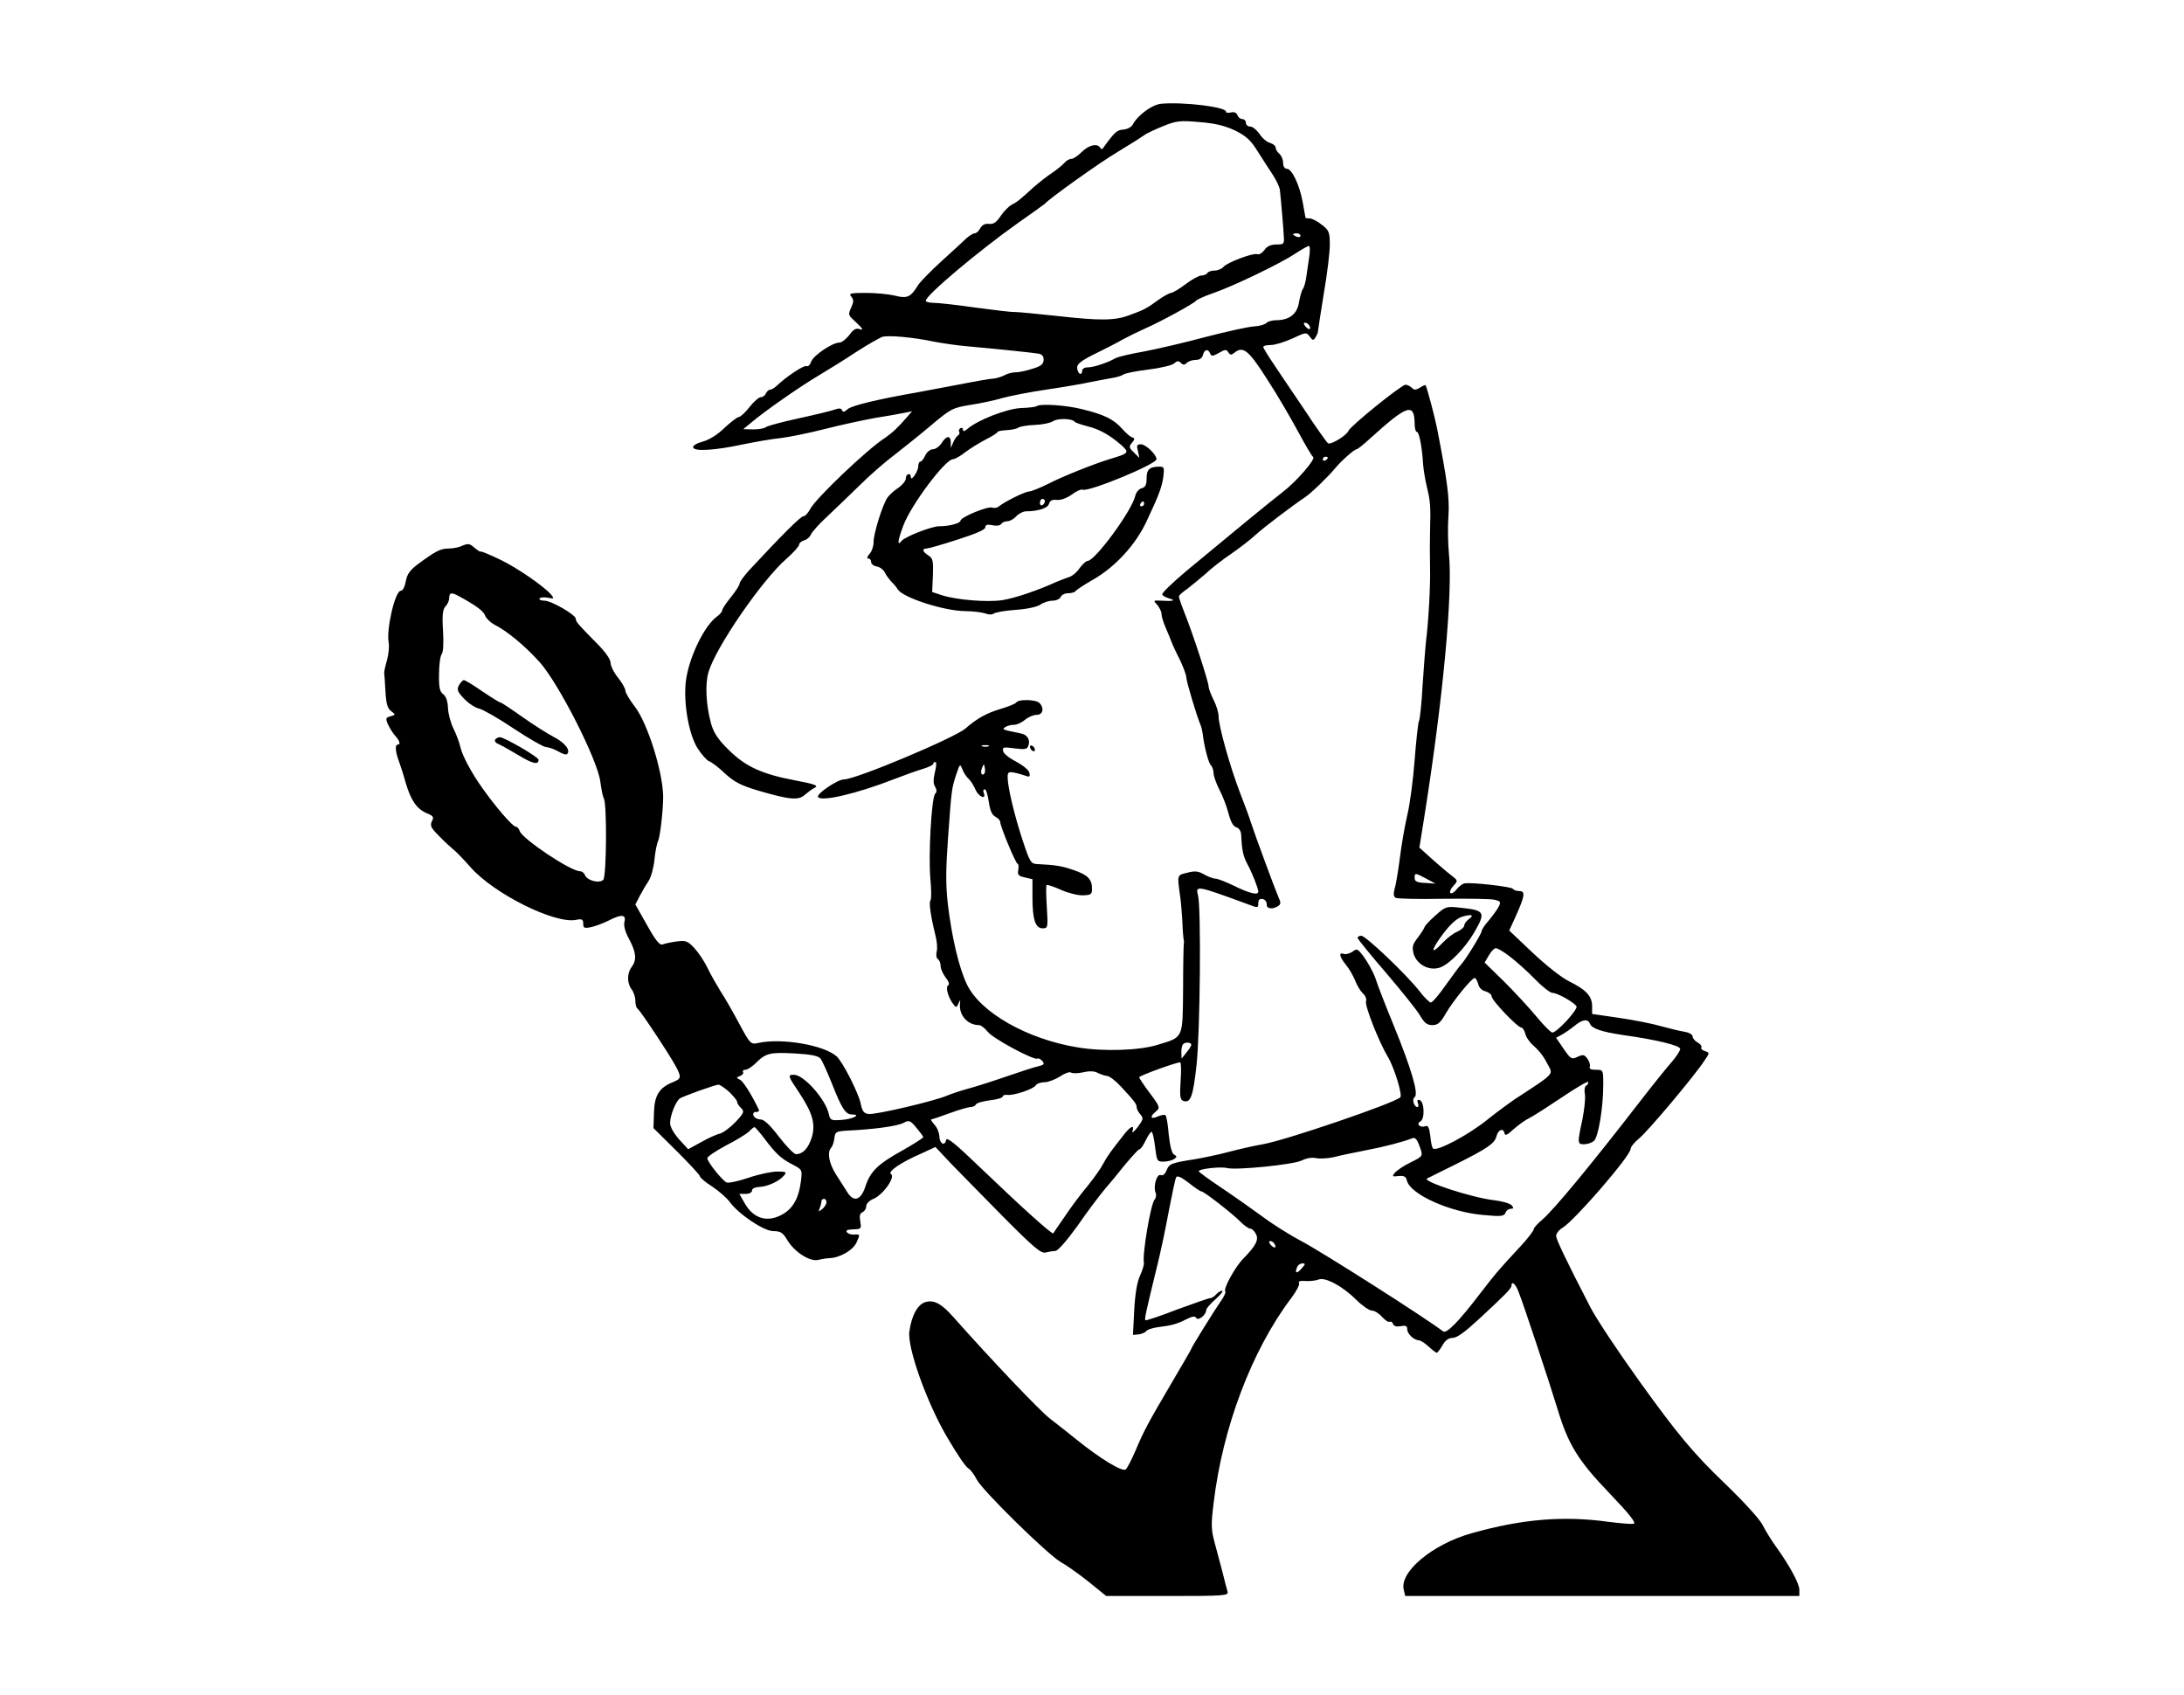 <?xml version="1.0" standalone="no"?>
<!DOCTYPE svg PUBLIC "-//W3C//DTD SVG 20010904//EN"
 "http://www.w3.org/TR/2001/REC-SVG-20010904/DTD/svg10.dtd">
<svg version="1.0" xmlns="http://www.w3.org/2000/svg"
 width="880pt" height="683pt" viewBox="0 0 880 683"
 preserveAspectRatio="xMidYMid meet">

<g transform="translate(0,683) scale(0.1,-0.1)"
fill="#000000" stroke="none">
<path d="M4679 6412 c-36 -3 -94 -45 -115 -84 -5 -10 -22 -19 -38 -20 -26 -2
-34 -9 -84 -78 -2 -2 -6 0 -10 6 -12 18 -46 9 -74 -19 -15 -15 -33 -27 -41
-27 -8 0 -21 -7 -28 -16 -8 -9 -30 -27 -49 -40 -19 -12 -53 -39 -75 -58 -58
-53 -67 -60 -89 -71 -11 -6 -31 -26 -44 -45 -17 -26 -29 -34 -47 -32 -16 2
-27 -4 -35 -17 -6 -12 -16 -21 -23 -21 -6 0 -20 -9 -32 -19 -11 -11 -56 -52
-100 -92 -44 -40 -87 -84 -96 -98 -29 -48 -44 -55 -93 -42 -25 6 -77 11 -117
11 -63 0 -70 -2 -59 -15 10 -12 10 -21 1 -41 -15 -34 -15 -32 22 -66 24 -23
27 -29 11 -24 -15 5 -26 -1 -42 -24 -13 -16 -30 -30 -39 -30 -29 0 -104 -51
-114 -76 -5 -14 -13 -22 -19 -19 -9 6 -83 -43 -121 -80 -9 -8 -20 -15 -26 -15
-6 0 -13 -7 -17 -15 -3 -8 -12 -15 -20 -15 -8 0 -29 -18 -46 -40 -17 -22 -37
-40 -43 -40 -6 0 -32 -20 -57 -43 -27 -27 -62 -49 -88 -56 -26 -7 -42 -17 -39
-24 6 -17 91 -11 202 13 50 10 117 22 150 25 33 4 114 20 180 37 66 17 156 36
200 44 44 7 96 16 115 20 l35 7 -20 -23 c-37 -43 -61 -65 -89 -84 -73 -47
-279 -244 -301 -286 -9 -17 -21 -30 -28 -30 -11 0 -86 -75 -218 -217 -21 -23
-39 -48 -39 -54 0 -7 -16 -31 -35 -55 -19 -23 -35 -47 -35 -53 0 -5 -9 -16
-20 -24 -53 -37 -117 -172 -127 -266 -9 -88 13 -211 48 -266 16 -25 37 -48 46
-52 10 -3 39 -25 64 -49 37 -34 64 -48 130 -68 130 -38 166 -42 192 -18 12 10
30 24 41 29 14 8 -1 14 -75 28 -139 26 -204 56 -272 123 -44 43 -61 69 -72
107 -20 74 -25 159 -10 208 30 101 217 372 314 456 28 25 51 50 51 57 0 6 9
14 20 17 11 3 23 13 27 23 4 10 34 44 67 74 32 30 91 87 130 125 39 39 101 93
137 120 36 28 104 82 150 121 81 68 87 71 160 83 41 6 100 19 130 28 30 8 110
24 179 34 69 10 148 24 175 30 28 5 66 13 85 16 19 3 40 9 46 14 6 5 51 14
100 20 49 6 96 17 105 25 12 11 18 11 27 2 9 -9 15 -9 24 0 7 7 23 12 36 12
15 0 26 7 29 20 6 23 21 26 29 6 5 -12 10 -12 35 2 25 15 31 15 38 3 8 -12 12
-12 25 -2 35 29 58 9 133 -109 41 -63 96 -158 124 -210 28 -52 55 -98 60 -101
12 -7 -66 -98 -121 -140 -47 -36 -227 -184 -393 -322 -53 -45 -96 -86 -94 -92
2 -5 14 -12 28 -16 29 -8 17 -12 -31 -9 -34 2 -34 1 -17 -17 9 -11 17 -27 17
-36 0 -9 7 -33 16 -54 9 -21 20 -47 24 -58 4 -11 19 -44 34 -73 14 -30 26 -61
26 -71 0 -15 41 -153 57 -191 4 -8 7 -24 9 -35 5 -49 23 -118 33 -128 6 -6 11
-21 11 -33 0 -11 11 -41 23 -65 13 -24 30 -68 37 -96 9 -34 19 -53 32 -56 10
-3 18 -15 19 -29 3 -64 8 -87 25 -119 19 -35 44 -98 44 -111 0 -16 -36 -7 -95
22 -33 16 -68 30 -77 30 -9 0 -30 8 -46 17 -24 14 -38 15 -68 7 -42 -10 -41
-7 -29 -94 3 -19 7 -64 9 -100 1 -36 4 -69 5 -75 2 -5 2 -12 1 -15 -1 -3 -3
-85 -3 -183 -2 -205 3 -194 -105 -227 -72 -22 -215 -27 -318 -10 -205 33 -394
141 -448 254 -33 69 -61 191 -77 324 -9 80 -8 141 1 268 14 193 14 196 33 254
15 44 15 44 25 20 5 -14 17 -31 25 -38 8 -7 20 -26 27 -42 12 -30 45 -44 34
-15 -4 8 -2 15 4 15 5 0 12 -22 16 -50 5 -35 13 -53 26 -60 11 -6 20 -15 20
-21 0 -18 63 -169 70 -169 4 0 5 -11 3 -24 -4 -20 0 -25 26 -31 l31 -7 0 -73
c0 -90 12 -125 41 -125 21 0 22 3 17 84 -3 47 -4 87 -1 90 3 3 29 -6 58 -19
29 -13 69 -23 89 -22 32 1 36 4 36 27 0 38 -18 56 -75 75 -46 16 -69 20 -147
24 -24 1 -29 9 -57 94 -32 96 -61 215 -61 256 0 20 4 23 28 18 15 -3 35 -9 46
-13 14 -5 17 -3 14 12 -2 11 -25 30 -53 45 -27 14 -52 33 -53 43 -4 16 1 17
46 11 40 -5 50 -4 55 9 10 24 -3 46 -29 51 -78 16 -78 16 -63 26 7 5 23 9 35
9 12 0 31 9 44 20 13 11 34 20 47 20 25 0 32 27 11 48 -14 14 -84 16 -93 2 -3
-5 -32 -17 -63 -26 -57 -17 -95 -38 -142 -79 -42 -37 -441 -205 -489 -205 -26
0 -113 -59 -105 -71 12 -20 155 13 304 71 41 16 94 35 118 42 23 7 42 16 42
20 0 5 4 8 9 8 5 0 4 -18 -2 -41 -7 -30 -7 -47 1 -59 7 -12 7 -21 0 -28 -15
-15 -28 -254 -19 -346 4 -42 4 -79 0 -84 -7 -7 1 -63 20 -140 6 -23 9 -53 5
-66 -3 -13 -1 -27 5 -30 6 -4 11 -16 11 -28 0 -11 9 -31 20 -46 13 -16 17 -28
10 -32 -12 -7 2 -53 23 -78 9 -12 12 -11 19 5 7 17 8 16 6 -2 -4 -46 31 -85
77 -85 7 0 23 -12 35 -27 22 -28 187 -116 200 -108 4 3 13 -2 20 -10 10 -12 7
-15 -17 -21 -15 -3 -73 -22 -128 -41 -55 -19 -124 -41 -154 -49 -30 -8 -68
-21 -85 -28 -50 -22 -290 -78 -316 -74 -19 2 -26 11 -32 42 -10 45 -72 167
-97 190 -51 46 -223 75 -316 54 -30 -6 -32 -5 -75 75 -24 45 -58 105 -76 132
-17 28 -42 71 -53 95 -12 25 -35 60 -52 79 -28 30 -35 33 -73 28 -23 -3 -49
-9 -57 -12 -11 -4 -28 17 -62 78 l-47 83 18 35 c10 19 26 46 36 61 9 14 20 53
23 85 3 32 10 66 15 76 8 16 21 133 20 182 -3 102 -64 293 -114 358 -21 27
-38 56 -38 64 0 8 -13 32 -30 53 -17 21 -30 48 -30 60 0 14 -21 44 -56 79 -76
77 -84 86 -84 98 0 16 -99 73 -126 73 -14 0 -23 4 -20 9 3 4 18 6 33 3 25 -5
27 -4 14 12 -28 33 -136 108 -207 142 -40 19 -75 34 -78 32 -2 -2 -13 6 -25
16 -18 16 -25 17 -47 8 -13 -7 -39 -12 -57 -12 -32 0 -52 -10 -126 -65 -30
-23 -41 -39 -46 -67 -4 -22 -12 -38 -20 -38 -23 0 -59 -155 -49 -208 3 -16 0
-48 -7 -73 -7 -24 -12 -47 -11 -51 1 -4 3 -36 5 -73 3 -50 8 -69 23 -80 19
-14 18 -15 -3 -21 -19 -5 -20 -9 -10 -32 7 -15 20 -36 29 -46 19 -21 23 -36
10 -36 -11 0 -9 -29 5 -66 6 -16 19 -56 28 -89 21 -71 45 -105 86 -122 26 -11
28 -15 19 -32 -8 -17 -4 -26 28 -58 20 -21 46 -45 57 -54 11 -8 43 -41 70 -72
95 -108 340 -230 426 -213 24 5 29 2 29 -15 0 -18 4 -20 33 -14 17 4 49 16 69
26 52 27 72 25 64 -5 -4 -15 3 -40 19 -70 29 -54 31 -84 10 -112 -19 -25 -19
-65 0 -90 8 -10 15 -31 15 -46 0 -15 4 -29 9 -32 11 -7 132 -190 155 -234 22
-42 21 -48 -13 -62 -55 -22 -74 -53 -76 -122 l-2 -63 94 -93 c51 -51 93 -96
93 -101 0 -5 22 -24 49 -41 27 -18 58 -45 70 -61 38 -52 139 -119 177 -119 29
0 38 -6 55 -34 29 -50 92 -90 126 -82 16 4 35 7 43 7 43 1 96 31 111 63 15 33
15 34 -10 32 -26 -1 -43 18 -18 20 6 0 20 2 31 2 15 2 17 7 12 32 -4 22 -1 32
9 36 8 4 15 14 15 24 0 10 12 23 29 30 39 16 90 88 71 100 -15 9 39 47 125 84
l54 25 63 -67 c35 -36 130 -133 211 -215 123 -124 152 -148 170 -143 12 3 30
6 39 6 10 0 46 41 90 102 39 57 88 121 107 144 20 23 58 69 85 103 28 33 53
61 57 61 5 0 16 16 25 35 9 19 20 35 24 35 4 0 10 -27 14 -60 7 -57 8 -60 34
-60 15 0 34 5 42 10 13 9 13 11 0 19 -9 6 -16 35 -21 81 -3 39 -9 73 -13 77
-3 3 -17 1 -31 -5 -28 -13 -34 -2 -10 18 21 17 20 20 -25 80 -22 29 -40 57
-40 60 0 6 148 60 165 60 4 0 5 -33 2 -74 -4 -61 -2 -76 10 -81 30 -11 40 16
54 143 15 137 19 638 6 685 -11 41 -6 40 201 -36 41 -16 42 -15 42 4 0 14 5
19 18 17 9 -2 16 -11 16 -21 -2 -18 22 -22 45 -8 12 8 13 14 2 37 -12 27 -96
254 -112 304 -4 14 -23 66 -43 117 -41 107 -86 269 -86 307 0 15 -9 44 -20 66
-11 22 -20 46 -20 53 0 19 -63 212 -95 292 -14 35 -25 67 -25 72 0 4 15 18 33
30 17 13 50 40 73 60 22 21 69 58 105 82 35 24 80 59 99 77 32 29 138 110 200
152 25 17 92 82 121 117 24 29 76 75 85 75 4 0 28 19 54 43 150 136 179 146
180 60 0 -18 4 -33 9 -33 9 0 21 -61 25 -130 2 -25 9 -67 16 -95 13 -54 15
-75 12 -175 -1 -36 -1 -101 0 -145 2 -73 -6 -219 -17 -305 -2 -19 -8 -96 -13
-170 -4 -75 -11 -141 -15 -146 -3 -6 -11 -76 -17 -155 -6 -79 -19 -180 -30
-224 -10 -44 -24 -123 -30 -175 -7 -52 -16 -107 -21 -122 -5 -18 -4 -30 4 -35
6 -4 93 -6 192 -4 99 1 192 0 207 -4 25 -6 26 -9 16 -29 -6 -11 -24 -36 -39
-54 -16 -18 -29 -37 -29 -43 0 -10 -63 -113 -83 -135 -7 -7 -34 -44 -62 -83
-27 -39 -54 -70 -60 -70 -5 0 -26 20 -45 45 -51 66 -217 224 -235 224 -8 0
-15 -4 -15 -8 0 -5 52 -69 116 -143 63 -74 125 -151 136 -171 17 -29 28 -38
49 -38 22 0 33 9 55 48 30 51 104 142 116 142 4 0 10 -11 14 -24 3 -15 15 -27
30 -30 13 -4 24 -13 24 -20 0 -16 105 -126 120 -126 5 0 12 -11 16 -25 3 -14
18 -35 33 -48 27 -24 42 -45 63 -86 11 -21 9 -26 -17 -48 -17 -13 -57 -40 -90
-61 -33 -20 -96 -66 -141 -102 -76 -62 -206 -131 -220 -117 -4 3 -9 26 -11 51
-4 32 -9 43 -19 39 -21 -8 -40 8 -21 19 19 10 16 80 -3 86 -9 3 -11 -1 -7 -12
4 -9 2 -16 -2 -16 -14 0 -23 33 -11 40 17 11 -13 114 -85 290 -35 85 -66 166
-70 180 -8 28 -40 86 -63 112 -13 15 -17 16 -34 3 -11 -7 -27 -11 -34 -8 -21
8 -17 -12 9 -44 13 -15 29 -44 37 -63 7 -19 21 -42 31 -52 11 -9 16 -23 13
-32 -6 -17 52 -164 88 -224 25 -41 60 -154 50 -163 -28 -25 -462 -173 -554
-189 -35 -6 -97 -20 -138 -31 -41 -11 -104 -24 -140 -30 -91 -14 -100 -18
-110 -45 -6 -14 -15 -22 -23 -18 -16 6 -31 -45 -21 -71 4 -8 2 -21 -4 -28 -16
-19 -50 -221 -43 -255 1 -8 -6 -30 -15 -50 -12 -25 -20 -71 -24 -139 l-5 -101
23 2 c13 2 27 8 30 13 4 6 25 13 47 16 56 7 78 13 115 32 24 12 35 14 40 5 8
-13 40 13 40 32 0 6 17 26 38 44 20 18 32 33 26 34 -6 0 -17 -7 -24 -15 -7 -8
-18 -15 -24 -15 -6 0 -66 -21 -134 -46 -67 -26 -124 -45 -127 -43 -4 5 1 29
45 209 16 63 38 169 50 235 13 66 25 125 29 132 4 8 20 1 50 -22 24 -19 47
-35 52 -35 10 0 127 -91 159 -124 14 -14 31 -26 38 -26 6 0 16 -9 22 -21 13
-23 1 -47 -50 -99 -33 -33 -83 -124 -73 -133 3 -3 -5 -21 -18 -39 -24 -34
-119 -187 -119 -192 0 -2 -37 -66 -82 -142 -94 -160 -108 -186 -144 -271 -15
-35 -32 -67 -38 -73 -14 -11 -104 44 -197 119 -31 25 -80 64 -109 86 -42 33
-230 230 -388 408 -47 53 -76 70 -110 62 -33 -7 -59 -53 -68 -119 -9 -64 68
-281 149 -421 45 -77 77 -124 90 -132 8 -4 22 -24 32 -43 23 -45 286 -303 340
-334 24 -13 74 -49 113 -80 l69 -56 247 0 c231 0 247 1 242 18 -3 9 -12 44
-20 77 -9 33 -23 87 -32 120 -14 52 -15 73 -4 160 36 303 153 613 311 823 22
29 37 57 33 63 -4 7 6 10 27 8 19 -1 42 2 52 6 26 11 97 -27 151 -81 24 -24
53 -44 63 -44 11 0 29 -11 41 -25 13 -14 26 -23 31 -20 5 2 11 -1 14 -9 3 -9
15 -12 31 -9 20 4 26 1 26 -12 0 -19 27 -44 47 -45 7 0 24 -11 39 -25 15 -14
30 -25 33 -25 3 0 14 14 23 30 12 21 25 30 42 30 16 0 49 24 102 73 108 100
134 126 134 137 0 21 16 8 28 -23 20 -49 128 -376 158 -475 43 -142 82 -206
209 -338 81 -85 109 -120 97 -123 -9 -2 -55 2 -102 8 -181 25 -348 11 -550
-46 -158 -44 -292 -156 -274 -228 l6 -25 794 0 794 0 0 25 c0 25 -40 99 -95
175 -18 25 -42 64 -53 86 -12 24 -78 96 -155 170 -124 119 -189 197 -342 410
-91 127 -174 252 -199 301 -98 190 -136 270 -136 284 0 9 12 25 28 34 52 34
272 289 272 316 0 8 16 28 36 44 36 30 218 246 261 311 22 32 22 33 3 39 -11
4 -18 10 -15 15 3 5 -4 14 -15 20 -11 6 -20 17 -20 24 0 8 -14 16 -32 19 -18
3 -60 13 -93 22 -33 10 -109 25 -170 34 l-110 16 0 31 c0 41 -25 67 -92 100
-31 15 -94 65 -148 116 l-94 89 26 57 c37 82 40 102 15 102 -12 0 -23 4 -26 9
-6 9 -168 27 -195 22 -8 -1 -22 -12 -32 -24 -9 -12 -21 -19 -25 -15 -4 5 1 17
12 29 19 21 19 21 -9 43 -15 11 -50 41 -78 66 l-50 45 20 125 c76 479 115 901
99 1060 -4 41 -5 109 -2 150 5 71 -4 141 -46 355 -9 46 -41 166 -46 173 -1 2
-11 -2 -23 -10 -16 -10 -23 -10 -33 0 -6 6 -18 12 -25 12 -16 0 -223 -167
-230 -186 -7 -18 -70 -57 -82 -50 -5 3 -49 65 -97 138 -49 72 -106 157 -126
187 -21 31 -38 59 -38 63 0 5 14 8 31 8 16 0 55 12 86 26 55 26 57 26 70 8 12
-16 15 -17 23 -4 5 8 10 18 10 23 0 4 11 74 24 155 14 81 25 171 24 200 0 47
-4 55 -33 77 -17 14 -39 25 -48 25 -10 0 -17 1 -17 3 0 2 -5 30 -11 62 -13 71
-44 135 -64 135 -9 0 -15 9 -15 24 0 13 -7 29 -15 36 -8 7 -15 18 -15 25 0 7
-10 15 -22 19 -13 3 -32 19 -43 36 -11 16 -28 30 -37 30 -10 0 -18 7 -18 15 0
8 -6 15 -14 15 -8 0 -17 7 -20 16 -4 10 -14 14 -26 11 -11 -3 -20 -2 -20 3 0
19 -171 40 -261 32z m298 -108 c44 -22 63 -39 90 -83 20 -31 47 -74 62 -96 14
-22 27 -49 28 -60 5 -45 15 -162 16 -190 2 -28 -1 -30 -30 -30 -22 0 -38 -7
-48 -22 -9 -12 -21 -20 -29 -17 -17 6 -121 -33 -136 -51 -7 -8 -23 -15 -36
-15 -12 0 -26 -4 -29 -10 -3 -5 -14 -10 -24 -10 -10 0 -39 -16 -64 -35 -25
-19 -52 -35 -59 -35 -7 -1 -31 -14 -53 -30 -42 -31 -56 -39 -115 -60 -58 -22
-119 -22 -281 -4 -85 9 -165 17 -179 17 -14 -1 -86 8 -161 18 -75 11 -151 19
-168 19 -17 0 -31 4 -31 8 0 22 213 201 371 313 57 40 106 75 109 78 19 22
221 166 295 210 50 30 97 60 105 66 8 7 43 23 77 37 55 22 69 23 148 16 62 -5
102 -15 142 -34z m263 -424 c0 -5 -7 -7 -15 -4 -8 4 -15 8 -15 10 0 2 7 4 15
4 8 0 15 -4 15 -10z m36 -80 c-3 -22 -9 -59 -12 -82 -3 -24 -10 -48 -15 -53
-4 -6 -11 -30 -15 -53 -7 -47 -39 -72 -92 -72 -15 0 -33 -5 -39 -11 -7 -7 -29
-13 -50 -14 -21 -1 -108 -20 -193 -42 -85 -23 -198 -49 -250 -59 -52 -9 -104
-21 -115 -27 -34 -19 -89 -37 -112 -37 -14 0 -23 -6 -23 -16 0 -8 -4 -12 -10
-9 -5 3 -10 15 -10 25 0 14 20 29 73 55 39 19 90 45 112 58 22 12 63 32 90 44
64 28 197 101 205 112 3 4 33 18 68 30 79 27 273 120 332 160 25 16 49 30 54
30 4 1 5 -17 2 -39z m-1 -281 c11 -17 -1 -21 -15 -4 -8 9 -8 15 -2 15 6 0 14
-5 17 -11z m-1514 -65 c37 -7 97 -16 135 -19 113 -10 267 -26 290 -30 14 -3
20 -12 19 -26 -1 -17 -12 -25 -46 -35 -24 -8 -54 -14 -67 -14 -13 0 -33 -5
-45 -12 -12 -6 -31 -12 -42 -13 -11 0 -74 -11 -140 -24 -66 -12 -142 -27 -170
-32 -161 -28 -262 -53 -279 -67 -13 -12 -20 -14 -23 -5 -3 8 -12 9 -26 4 -12
-5 -78 -21 -147 -36 -69 -15 -129 -31 -134 -36 -6 -5 -28 -9 -50 -9 l-41 1 35
29 c51 43 188 139 265 185 37 22 107 65 155 97 48 31 96 58 106 61 25 7 124
-2 205 -19z m1589 -468 c0 -3 -4 -8 -10 -11 -5 -3 -10 -1 -10 4 0 6 5 11 10
11 6 0 10 -2 10 -4z m-3499 -559 c68 -37 99 -60 104 -78 4 -10 20 -26 36 -35
52 -26 122 -84 182 -150 76 -83 236 -397 246 -484 4 -30 10 -60 14 -67 13 -21
11 -311 -2 -327 -15 -17 -66 -4 -75 20 -3 8 -12 14 -19 14 -38 0 -232 130
-243 162 -3 10 -11 18 -17 18 -11 0 -80 79 -132 153 -44 61 -82 132 -90 167
-4 19 -17 53 -28 75 -11 22 -21 59 -22 83 -1 27 -8 47 -19 55 -14 10 -18 27
-17 81 0 37 5 74 11 81 6 7 8 44 5 95 -4 64 -1 85 10 97 8 8 15 23 15 34 0 22
9 24 41 6z m2132 -604 c-7 -2 -19 -2 -25 0 -7 3 -2 5 12 5 14 0 19 -2 13 -5z
m-17 -110 c-11 -11 -17 4 -9 23 7 18 8 18 11 1 2 -10 1 -21 -2 -24z m1781
-423 l37 -20 -42 3 c-32 1 -42 6 -42 20 0 21 2 21 47 -3z m337 -314 c25 -19
70 -59 100 -90 30 -31 62 -56 71 -56 19 0 86 -37 97 -54 8 -12 -79 -106 -97
-106 -6 0 -34 28 -63 63 -28 34 -86 97 -130 141 l-80 78 17 29 c9 16 22 29 28
29 7 0 33 -15 57 -34z m322 -270 c8 -20 47 -33 134 -46 135 -19 230 -42 230
-56 0 -7 -15 -30 -32 -50 -18 -20 -76 -92 -128 -159 -200 -259 -349 -439 -397
-480 -18 -15 -33 -32 -33 -37 0 -6 -25 -39 -56 -72 -91 -98 -98 -107 -159
-186 -87 -114 -136 -164 -150 -154 -81 61 -490 321 -570 363 -44 23 -116 68
-160 101 -44 32 -119 85 -167 117 -48 32 -87 61 -88 64 0 10 89 20 115 13 38
-9 269 14 301 31 18 9 40 13 58 9 15 -3 47 -1 70 4 22 6 79 18 126 27 79 15
155 35 190 49 11 5 19 -3 28 -27 17 -46 18 -44 -36 -71 -27 -13 -54 -32 -62
-41 -12 -15 -10 -16 15 -13 23 2 30 -2 34 -19 14 -55 174 -127 308 -138 71 -7
84 -5 89 9 3 9 13 16 21 16 12 0 13 3 4 14 -7 8 -40 17 -74 21 -86 10 -286 75
-267 87 3 2 55 27 115 57 126 63 158 84 165 114 7 26 27 34 32 12 2 -12 10 -9
36 15 19 17 48 38 65 46 18 9 78 48 135 86 56 38 102 64 102 59 0 -5 -4 -13
-10 -16 -5 -3 -7 -18 -4 -33 3 -15 -2 -61 -10 -102 -21 -97 -20 -100 7 -100
13 0 30 6 39 13 18 14 38 134 38 227 0 60 0 60 -30 60 -20 0 -28 4 -24 13 2 7
-2 21 -10 32 -12 16 -17 18 -40 7 -24 -11 -27 -9 -56 33 l-30 44 22 12 c13 7
36 23 51 35 32 27 55 31 63 10z m-1606 -85 c0 -5 -9 -19 -20 -32 l-19 -24 -1
26 c0 14 3 29 7 32 9 10 33 8 33 -2z m-1493 -57 c6 -8 26 -52 44 -97 41 -104
56 -127 82 -127 40 0 3 -19 -43 -22 -40 -3 -45 -1 -50 22 -12 60 -101 160
-141 160 -26 0 -25 -4 21 -72 54 -82 67 -126 51 -180 -14 -44 -35 -67 -63 -68
-9 0 -40 32 -69 70 -37 48 -60 70 -75 70 -12 0 -24 7 -28 15 -3 9 0 15 10 15
9 0 14 3 12 8 -24 52 -61 113 -75 121 -17 9 -17 10 -1 16 10 4 15 11 12 16 -3
5 1 9 9 9 8 0 25 11 38 23 45 45 59 48 159 43 71 -4 98 -10 107 -22z m1058
-54 c26 6 46 5 59 -3 12 -6 29 -11 38 -12 9 -1 34 -20 55 -43 54 -58 63 -70
63 -83 0 -7 7 -20 15 -29 13 -15 12 -20 -11 -51 -15 -19 -24 -26 -21 -16 9 26
-6 21 -31 -10 -56 -71 -70 -90 -86 -120 -9 -18 -37 -58 -63 -90 -27 -32 -68
-87 -92 -123 -25 -36 -46 -67 -47 -69 -5 -5 -123 101 -289 260 -106 102 -140
130 -143 116 -5 -27 -27 -14 -27 16 -1 14 -9 35 -20 46 -10 12 -16 21 -13 21
3 0 36 11 74 25 38 14 76 25 86 25 9 0 18 5 20 10 2 6 27 13 56 17 28 3 52 10
52 15 0 5 8 8 18 7 25 -4 106 23 115 38 4 7 21 13 36 13 15 0 43 11 62 23 19
13 39 20 44 16 6 -4 28 -4 50 1z m-1427 -79 c17 -17 32 -34 32 -40 0 -5 7 -17
16 -25 14 -14 12 -20 -22 -56 -21 -22 -49 -43 -63 -47 -14 -3 -49 -19 -77 -35
l-51 -28 -37 40 c-21 24 -36 50 -36 65 0 32 24 90 40 100 17 10 142 55 155 55
6 0 25 -13 43 -29z m782 -182 c0 -4 -38 -28 -84 -54 -99 -55 -129 -84 -149
-145 -18 -56 -47 -65 -73 -23 -10 15 -30 48 -46 72 -28 45 -36 89 -19 107 5 5
11 22 13 38 3 26 6 28 53 31 107 5 201 18 225 31 23 12 27 11 52 -19 15 -18
28 -35 28 -38z m-640 -6 c46 -61 67 -81 114 -105 38 -20 39 -20 33 -68 -8 -64
-30 -106 -70 -130 -61 -37 -119 -22 -155 40 l-23 40 26 0 c14 0 25 6 25 13 0
9 12 14 29 15 33 1 81 23 100 46 12 14 9 16 -28 16 -22 0 -74 -11 -115 -25
-41 -14 -80 -22 -88 -19 -17 7 -78 83 -78 98 0 6 34 29 75 51 42 21 83 47 93
56 9 10 19 18 22 18 3 0 21 -21 40 -46z m250 -257 c0 -7 -8 -20 -17 -27 -15
-12 -16 -12 -10 4 4 10 7 23 7 28 0 5 5 9 10 9 6 0 10 -6 10 -14z m1805 -167
c11 -17 -1 -21 -15 -4 -8 9 -8 15 -2 15 6 0 14 -5 17 -11z m110 -99 c-20 -23
-29 -21 -19 4 3 9 13 16 22 16 13 0 12 -3 -3 -20z"/>
<path d="M1849 4069 c-9 -18 -6 -26 22 -55 17 -18 45 -36 60 -39 16 -4 79 -40
140 -81 62 -41 120 -74 130 -74 9 0 31 -8 48 -17 16 -10 33 -15 36 -11 15 15
-8 45 -52 68 -27 14 -85 51 -129 82 -45 32 -84 58 -88 58 -4 0 -36 20 -73 45
-36 25 -69 45 -74 45 -4 0 -13 -9 -20 -21z"/>
<path d="M1995 3850 c-3 -6 2 -13 12 -17 10 -4 46 -24 81 -45 58 -35 82 -41
82 -19 0 11 -138 91 -156 91 -7 0 -16 -5 -19 -10z"/>
<path d="M4176 5193 c-2 -2 -30 -6 -63 -7 -58 -3 -173 -48 -215 -84 -13 -11
-18 -11 -18 -3 0 7 -5 9 -10 6 -6 -4 -8 -10 -5 -15 3 -5 0 -12 -6 -15 -6 -4
-14 -17 -19 -29 l-9 -21 0 23 c-1 29 -17 28 -37 -3 -9 -14 -25 -25 -35 -25
-11 0 -24 -11 -31 -25 -6 -14 -15 -25 -20 -25 -4 0 -8 -8 -8 -18 0 -20 -29
-64 -30 -44 0 19 -20 14 -20 -5 0 -10 -14 -27 -30 -38 -17 -11 -37 -29 -45
-41 -20 -31 -55 -143 -55 -177 0 -17 -7 -39 -17 -49 -9 -11 -11 -18 -5 -18 7
0 12 -6 12 -14 0 -8 10 -16 22 -18 12 -2 27 -12 33 -24 5 -11 18 -28 27 -38
10 -9 21 -23 25 -30 21 -34 186 -87 271 -88 31 0 68 -5 81 -9 14 -6 28 -6 35
-1 6 5 46 12 88 15 46 3 86 12 100 21 12 9 34 16 49 16 15 0 29 7 33 15 3 8
16 15 30 15 14 0 27 4 30 9 4 5 34 25 69 45 90 51 173 141 217 236 50 106 61
137 67 176 5 40 4 44 -15 44 -40 0 -52 -11 -52 -47 0 -27 -5 -36 -20 -40 -11
-3 -23 -17 -26 -32 -15 -61 -162 -261 -192 -261 -6 0 -20 -13 -32 -29 -11 -17
-31 -33 -43 -36 -12 -4 -35 -13 -52 -20 -72 -33 -165 -65 -217 -73 -61 -9
-184 1 -243 20 l-39 13 3 67 c2 58 0 69 -18 80 -24 15 -27 28 -8 28 7 0 64 16
125 36 72 23 112 40 112 49 0 11 8 13 29 9 16 -4 32 -1 35 5 4 6 15 11 25 11
10 0 26 9 36 20 10 11 28 20 40 20 48 0 88 13 92 31 4 12 13 17 31 15 16 -2
40 7 60 21 18 14 38 23 45 20 26 -9 297 103 297 123 0 18 -43 60 -63 60 -16 0
-18 -5 -12 -27 l6 -28 -22 22 c-20 19 -21 24 -8 39 12 14 12 18 1 22 -8 2 -26
18 -40 34 -35 39 -71 57 -160 79 -66 17 -174 24 -186 12z m154 -62 c3 -4 27
-12 54 -19 48 -12 89 -36 134 -75 34 -31 32 -33 -48 -57 -62 -19 -190 -70
-246 -99 -34 -17 -69 -31 -77 -31 -16 0 -99 -41 -122 -60 -7 -6 -19 -8 -27 -5
-18 7 -128 -39 -128 -53 0 -10 -49 -23 -85 -22 -31 0 -138 -42 -152 -59 -19
-24 -16 1 7 62 31 83 169 267 200 267 7 0 29 12 49 28 20 15 57 38 84 52 26
13 47 27 47 30 0 3 16 6 35 7 20 1 41 5 48 10 7 5 37 10 66 11 30 1 64 8 74
15 19 13 77 11 87 -2z m-120 -320 c0 -6 -4 -13 -10 -16 -5 -3 -10 1 -10 9 0 9
5 16 10 16 6 0 10 -4 10 -9z m400 -11 c0 -5 -5 -10 -11 -10 -5 0 -7 5 -4 10 3
6 8 10 11 10 2 0 4 -4 4 -10z"/>
<path d="M4150 3821 c0 -5 5 -13 10 -16 6 -3 10 -2 10 4 0 5 -4 13 -10 16 -5
3 -10 2 -10 -4z"/>
<path d="M5783 3141 c-24 -21 -43 -42 -43 -46 0 -3 -12 -22 -26 -41 -23 -29
-25 -39 -18 -67 13 -43 63 -70 106 -55 38 13 102 79 139 143 47 82 43 88 -66
99 -47 5 -52 3 -92 -33z m134 -15 c-9 -7 -17 -18 -17 -25 0 -6 -12 -17 -27
-24 -16 -6 -43 -27 -61 -46 -49 -52 -48 -31 2 36 31 41 56 63 78 70 39 11 50
7 25 -11z"/>
</g>
</svg>
